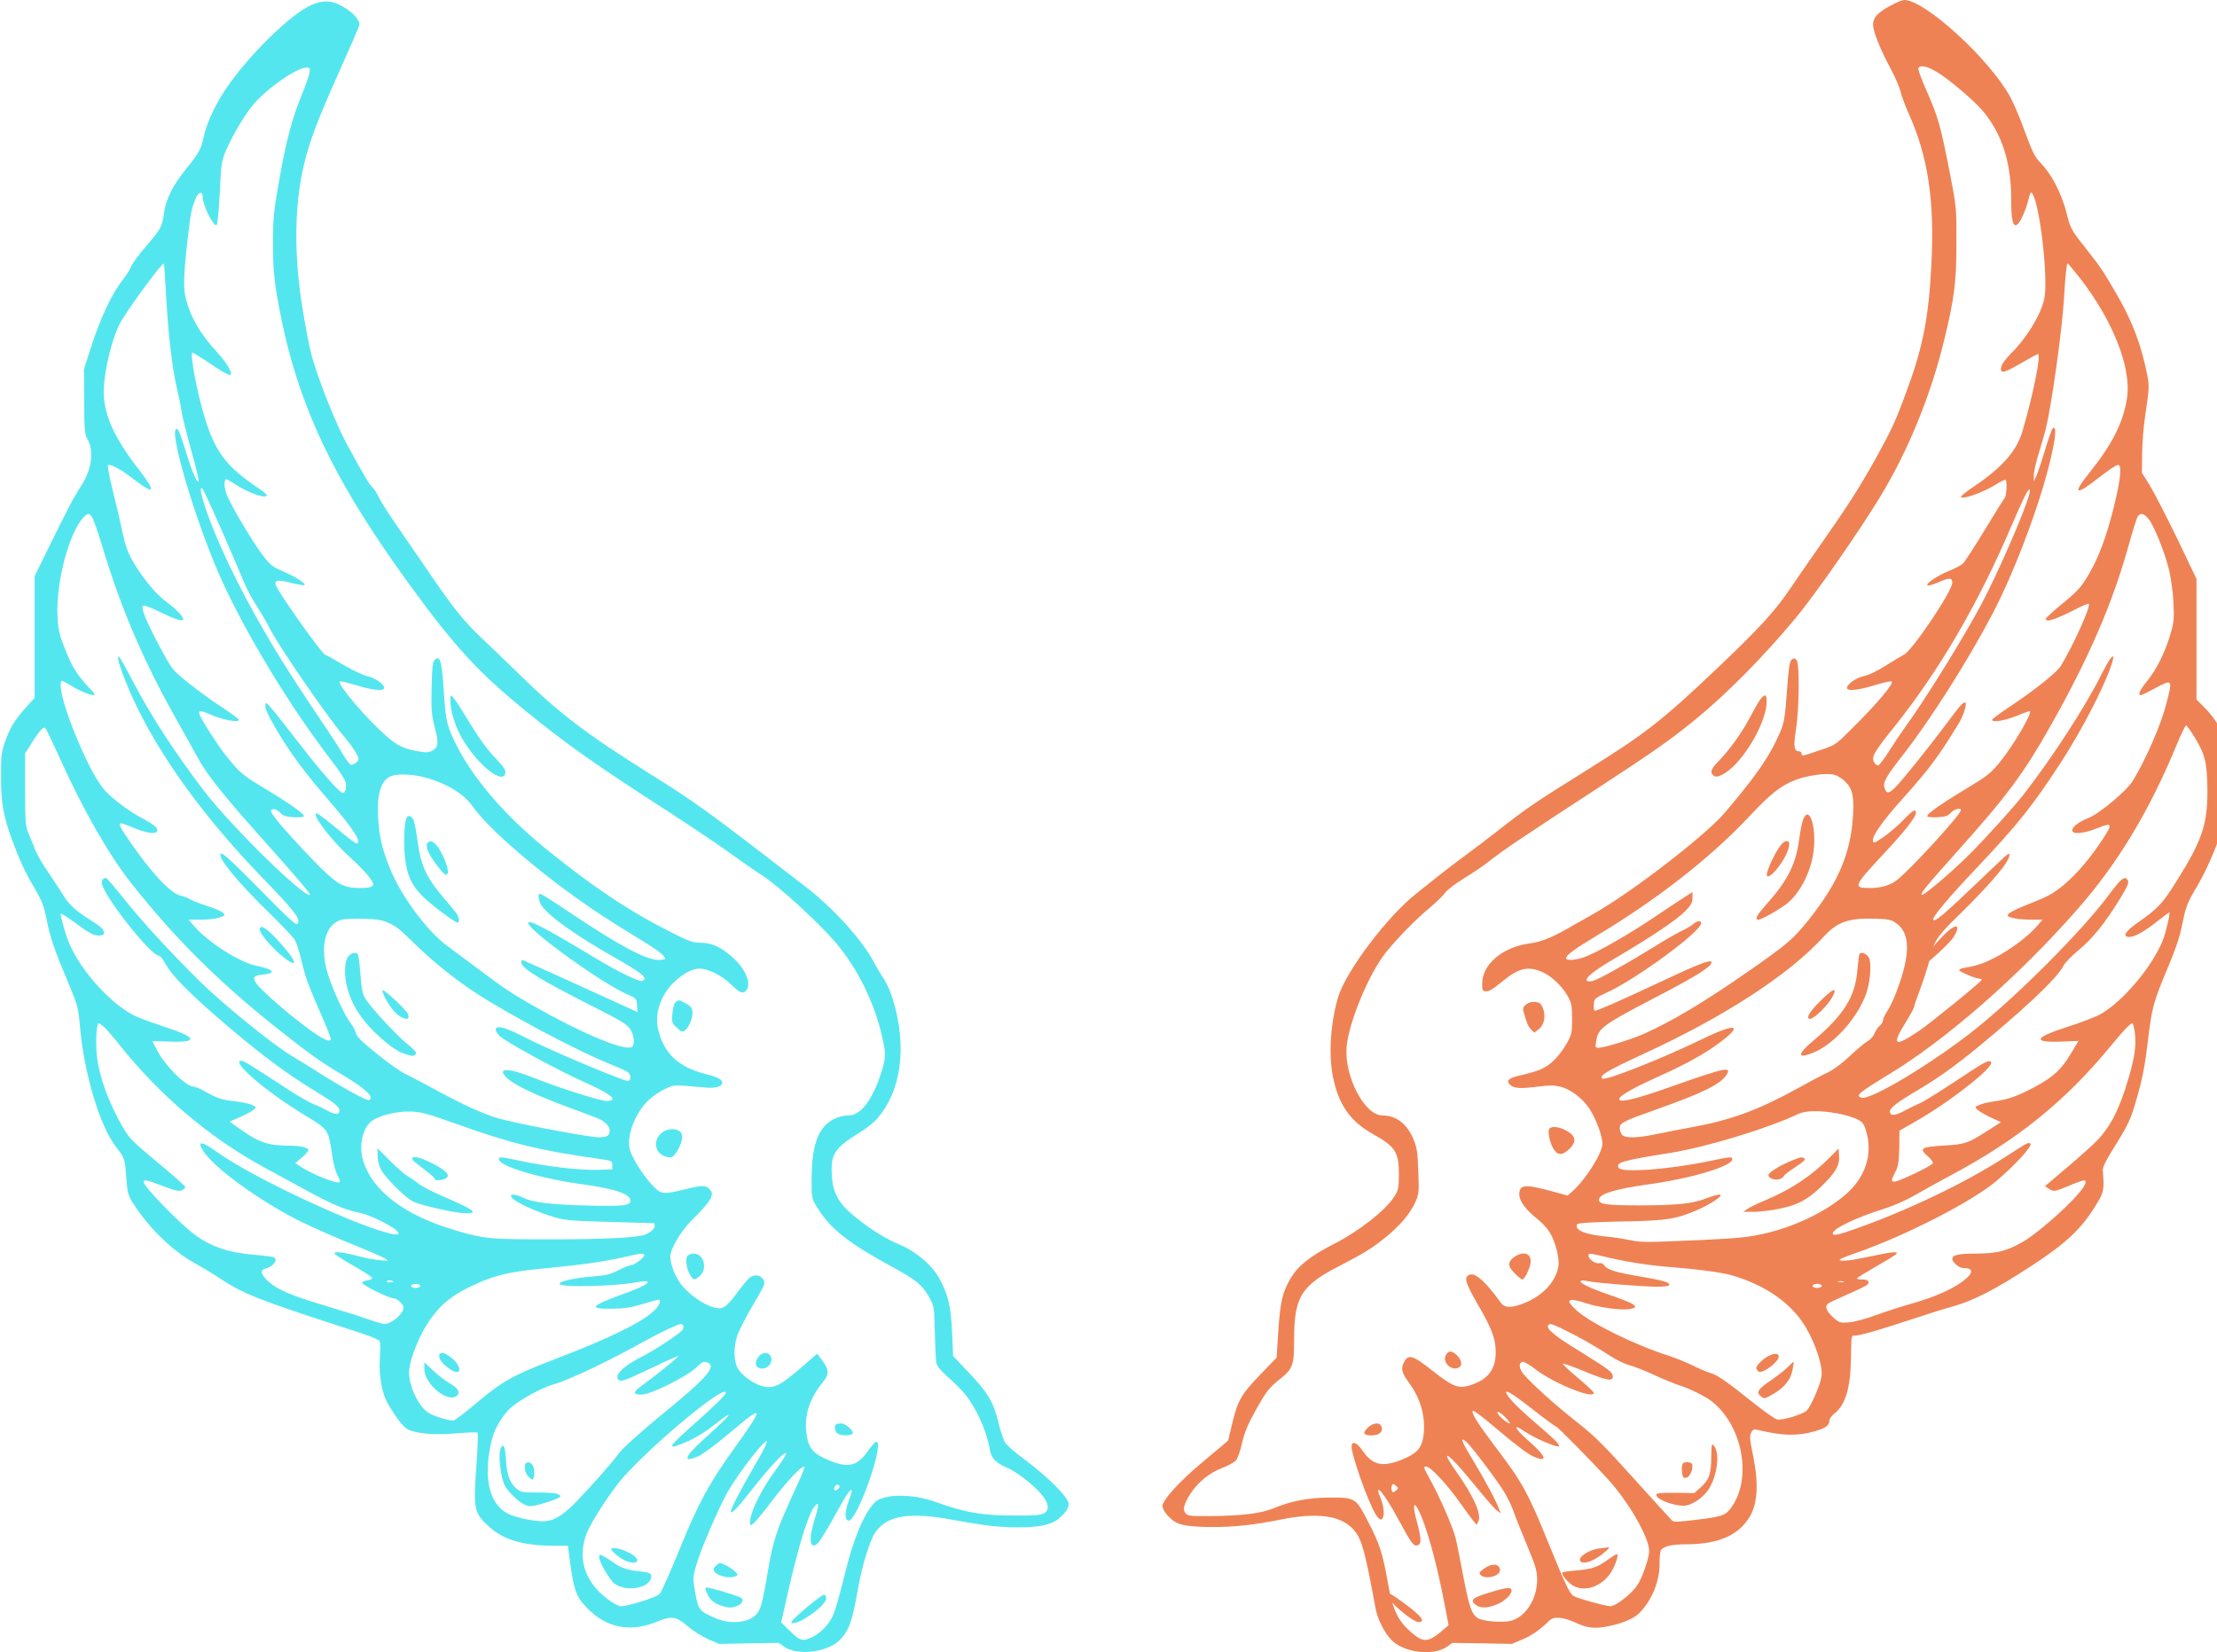<svg width="267" height="199" viewBox="0 0 267 199" fill="none" xmlns="http://www.w3.org/2000/svg">
<g clip-path="url(#clip0_1_53)">
<path d="M227.651 0.693C226.003 1.577 225.461 2.253 225.607 3.259C225.753 4.23 226.608 6.258 227.755 8.39C228.256 9.326 228.778 10.522 228.882 11.025C229.007 11.545 229.466 12.775 229.904 13.764C232.198 18.86 233.012 24.216 232.595 31.93C232.282 38.24 231.573 41.811 229.674 46.959C228.298 50.721 227.839 51.709 226.003 55.037C224.001 58.625 222.624 60.792 219.433 65.351C217.993 67.397 216.241 69.945 215.511 71.019C213.78 73.585 211.798 75.752 206.959 80.345C200.117 86.846 198.198 88.337 190.959 92.844C184.91 96.623 183.909 97.299 180.676 99.829C179.236 100.956 177.317 102.412 176.4 103.088C175.482 103.747 174.063 104.839 173.229 105.498C172.415 106.156 171.226 107.093 170.601 107.595C167.138 110.299 162.132 116.921 161.172 120.041C160.254 123.092 159.983 126.941 160.526 129.662C161.193 133.025 162.591 135.053 165.365 136.596C168.035 138.087 168.473 138.78 168.473 141.363C168.452 143.148 168.431 143.339 167.847 144.223C166.804 145.818 163.655 148.279 160.755 149.77C157.772 151.295 156.375 152.405 155.457 153.93C154.435 155.664 154.205 156.687 153.955 160.24L153.746 163.516L151.89 165.44C149.533 167.885 149.095 168.613 148.448 171.247C148.156 172.426 147.927 173.432 147.927 173.466C147.927 173.501 146.633 174.593 145.048 175.91C142.149 178.32 140 180.643 140 181.388C140 181.874 140.751 182.81 141.481 183.278C142.232 183.728 143.442 183.902 145.945 183.919C148.657 183.919 150.93 183.676 154.059 183.052C158.732 182.099 161.61 182.515 163.133 184.37C164.009 185.427 164.426 186.953 165.657 193.678C165.886 195.013 166.763 196.729 167.639 197.579C169.161 199.069 172.624 199.468 174.251 198.341L174.919 197.873L178.486 197.925L182.073 197.995L183.346 197.457C184.472 196.989 185.453 196.296 186.579 195.204C187.121 194.649 188.227 194.736 189.77 195.446C191.231 196.122 192.169 196.209 193.963 195.81C195.653 195.429 196.884 194.874 197.53 194.181C198.949 192.673 199.866 190.437 199.866 188.426C199.866 187.681 199.929 186.935 199.992 186.779C200.242 186.259 201.243 185.999 202.974 185.999C206.875 185.999 209.337 184.959 210.692 182.723C211.694 181.111 211.819 178.649 211.11 175.217C210.734 173.414 210.692 172.929 210.901 172.548C211.089 172.184 211.235 172.114 211.61 172.201C214.697 172.946 216.408 172.981 218.536 172.392C219.829 172.028 220.309 171.681 220.309 171.143C220.309 170.901 220.58 170.519 220.914 170.259C222.249 169.219 222.853 167.209 222.916 163.638C222.979 160.621 222.937 160.864 223.438 160.864C223.98 160.864 226.504 160.136 230.425 158.836C232.157 158.264 234.222 157.605 235.014 157.397C237.58 156.704 240.167 155.386 244.505 152.561C248.886 149.701 250.638 148.054 252.453 145.09C253.392 143.564 253.433 143.304 253.246 141.016C253.204 140.669 253.538 139.924 254.205 138.849C256.458 135.226 256.583 134.932 257.417 132.002C258.043 129.818 258.356 128.119 258.669 125.415C259.149 121.393 259.316 120.717 261.172 116.314C262.069 114.182 262.57 112.64 262.862 111.114C263.258 109.173 263.425 108.739 264.551 106.832C265.97 104.44 267.409 100.939 268.097 98.269C268.723 95.842 268.786 91.318 268.202 89.619C267.659 88.007 266.804 86.569 265.594 85.32L264.53 84.246V76.983V69.719L262.173 64.796C260.859 62.092 259.378 59.232 258.878 58.417L257.96 56.944L257.981 54.69C258.001 53.442 258.148 51.414 258.335 50.183C258.857 46.734 258.857 46.474 258.565 44.983C257.897 41.672 256.854 38.864 255.227 35.986C253.412 32.814 253.016 32.208 251.389 30.162C249.47 27.735 249.345 27.544 248.928 25.828C248.344 23.419 247.113 21.027 245.82 19.692C245.048 18.912 244.798 18.409 243.775 15.618C243.254 14.162 242.482 12.377 242.086 11.649C239.583 7.09 231.823 1.52588e-05 229.341 1.52588e-05C229.111 1.52588e-05 228.339 0.312 227.651 0.693ZM233.367 8.737C234.806 9.621 237.622 12.013 238.707 13.261C241.064 16 242.211 19.501 242.211 23.956C242.211 26.522 242.42 27.406 242.941 27.042C243.316 26.782 243.963 25.343 244.297 24.026C244.505 23.176 244.589 23.055 244.756 23.315C245.694 24.684 246.696 33.681 246.195 36.021C245.757 37.963 244.067 40.719 242.19 42.574C241.648 43.128 241.126 43.787 241.043 44.082C240.793 45.052 241.251 45 243.316 43.787C244.401 43.163 245.361 42.643 245.444 42.643C245.84 42.643 244.86 47.548 243.588 51.882C242.878 54.309 241.21 56.233 237.684 58.625C236.85 59.18 236.162 59.735 236.162 59.821C236.162 60.255 238.748 59.353 240.292 58.4C240.897 58.001 241.481 57.741 241.543 57.81C241.752 57.984 241.648 59.804 241.397 60.029C241.293 60.151 240.208 61.867 238.999 63.878C237.789 65.871 236.621 67.674 236.412 67.865C236.224 68.055 235.453 68.471 234.702 68.766C233.221 69.373 231.76 70.395 232.178 70.517C232.324 70.551 232.887 70.378 233.45 70.135C234.764 69.546 235.119 69.546 235.119 70.187C235.119 71.193 230.363 78.265 229.32 78.837C229.007 78.993 228.006 79.6 227.067 80.189C226.024 80.848 225.044 81.316 224.439 81.438C223.458 81.645 222.29 82.529 222.457 82.928C222.603 83.258 223.896 83.102 225.774 82.529C226.796 82.218 227.693 82.01 227.818 82.079C228.173 82.252 225.961 84.87 222.895 87.886C221.018 89.758 221.039 89.741 218.994 90.417C217.034 91.093 216.971 91.093 216.971 90.746C216.971 90.607 216.825 90.486 216.658 90.486C216.074 90.486 215.97 89.914 216.283 87.973C216.7 85.251 216.742 79.895 216.366 79.496C216.095 79.236 216.032 79.236 215.761 79.461C215.532 79.652 215.386 80.588 215.198 83.327C214.969 86.482 214.864 87.088 214.364 88.233C213.133 91.075 211.61 93.294 207.751 97.853C205.415 100.609 196.466 107.509 191.836 110.109C190.813 110.698 189.291 111.547 188.498 111.998C186.767 112.969 185.515 113.454 184.222 113.628C181.01 114.044 178.548 116.106 178.506 118.395C178.486 119.244 178.527 119.348 178.944 119.4C179.278 119.435 179.8 119.14 180.822 118.291C182.866 116.609 183.909 116.332 185.599 117.008C186.767 117.476 188.081 118.707 188.769 119.92C189.27 120.787 189.332 121.116 189.332 122.728C189.332 124.462 189.291 124.618 188.581 125.848C188.143 126.611 187.434 127.478 186.871 127.963C185.911 128.743 185.348 128.986 182.929 129.558C181.614 129.87 181.322 130.199 181.927 130.702C182.407 131.101 183.095 131.135 185.369 130.858C186.6 130.702 187.142 130.702 187.893 130.875C189.145 131.17 190.667 132.332 191.46 133.597C192.253 134.828 192.983 136.839 192.983 137.757C192.983 138.867 190.98 142.056 189.395 143.46L188.79 143.998L186.975 143.495C183.659 142.594 182.97 142.646 182.97 143.859C182.97 144.639 183.784 145.748 185.14 146.806C185.682 147.222 186.35 147.95 186.642 148.435C187.33 149.545 187.831 151.555 187.685 152.509C187.393 154.312 185.87 155.993 183.742 156.877C182.115 157.553 181.218 157.571 180.759 156.912C178.924 154.381 177.735 153.306 177.046 153.514C176.254 153.757 176.42 154.398 177.922 157.016C179.716 160.101 180.133 161.228 180.133 162.944C180.113 164.972 179.174 166.168 177.046 166.845C175.649 167.295 174.96 167.018 172.52 165.094C170.142 163.204 169.599 163.048 169.078 164.088C168.682 164.868 168.807 165.354 169.745 166.619C171.143 168.543 171.748 170.814 171.414 173.05C171.206 174.402 170.622 175.061 168.974 175.737C166.533 176.76 165.302 176.5 164.093 174.714C163.446 173.778 162.904 173.518 162.778 174.09C162.612 174.818 164.698 180.799 165.678 182.394C165.907 182.775 166.199 183.052 166.345 183C166.763 182.896 166.742 181.596 166.304 180.521C165.323 178.199 166.721 179.845 168.41 183C169.975 185.895 170.267 186.276 170.726 186.12C171.206 185.964 171.185 185.323 170.663 183.364C170.142 181.44 170.184 180.695 170.768 181.752C171.727 183.52 173.02 188.166 174.001 193.349L174.46 195.741L173.417 196.625C172.103 197.717 171.414 197.787 170.33 196.903C168.39 195.36 167.743 194.06 167.117 190.489C166.554 187.195 166.116 185.826 164.739 183.226C163.279 180.4 163.216 180.365 160.171 180.365C157.543 180.383 155.478 180.781 153.371 181.666C151.89 182.272 149.533 182.567 145.778 182.602C143.338 182.619 143.066 182.584 142.795 182.272C142.399 181.839 142.566 181.18 143.358 179.915C144.255 178.528 145.674 177.367 147.217 176.795C147.947 176.517 148.677 176.101 148.865 175.876C149.032 175.65 149.324 174.888 149.491 174.177C149.887 172.409 150.284 171.508 151.598 169.202C152.536 167.555 152.933 167.07 154.059 166.168C155.707 164.868 155.853 164.47 155.853 161.401C155.853 156.166 156.688 154.832 161.443 152.405C164.322 150.914 165.323 150.29 166.95 148.955C168.64 147.586 169.829 146.164 170.455 144.778C170.872 143.876 170.914 143.547 170.809 141.103C170.747 138.901 170.642 138.208 170.246 137.255C169.474 135.365 168.16 134.342 166.471 134.342C164.343 134.342 161.881 129.627 162.174 126.108C162.424 123.127 164.885 117.216 166.929 114.685C168.348 112.934 170.517 110.715 172.228 109.294C173.041 108.618 173.834 107.821 174.042 107.526C174.23 107.231 175.252 106.434 176.337 105.775C177.401 105.134 178.84 104.146 179.529 103.591C181.01 102.412 183.408 100.8 191.836 95.305C199.22 90.486 201.055 89.203 204.205 86.638C207.918 83.604 212.382 79.097 216.241 74.452C218.598 71.644 224.084 63.739 226.504 59.717C229.883 54.136 232.574 47.479 234.18 40.823C235.369 35.865 235.619 33.993 235.619 29.295C235.64 25.187 235.619 24.927 234.848 20.975C233.721 15.133 233.408 14.058 231.948 10.765C231.385 9.482 230.968 8.338 231.03 8.217C231.239 7.766 232.157 7.974 233.367 8.737ZM250.492 33.49C254.455 38.587 256.708 44.29 256.166 47.913C255.728 50.825 254.414 53.46 251.723 56.822C249.47 59.631 249.887 59.804 253.016 57.343C253.976 56.597 254.893 55.99 255.06 55.99C255.561 55.99 255.415 57.637 254.622 60.879C253.704 64.64 252.703 67.275 251.452 69.355C250.617 70.742 250.179 71.228 248.427 72.666C247.301 73.585 246.383 74.417 246.383 74.521C246.383 74.989 247.426 74.66 249.804 73.464C250.701 72.996 251.493 72.666 251.556 72.718C251.848 72.961 249.699 77.728 248.198 80.189C247.697 81.004 245.11 83.067 241.94 85.182C240.834 85.927 239.916 86.603 239.916 86.69C239.916 87.037 241.377 86.811 242.816 86.239C243.65 85.91 244.38 85.632 244.422 85.632C244.923 85.632 242.524 89.741 240.772 91.89C239.729 93.138 239.291 93.485 236.975 94.889C233.7 96.848 231.948 98.096 232.115 98.321C232.198 98.425 232.741 98.46 233.408 98.425C234.347 98.356 234.618 98.252 234.952 97.888C235.327 97.454 236.162 97.229 236.162 97.558C236.162 98.096 230.071 104.752 228.402 106.035C227.651 106.624 226.504 106.954 225.252 106.954C223.104 106.954 223.187 106.78 226.879 102.811C229.362 100.159 230.738 98.408 230.738 97.905C230.738 97.368 230.384 97.558 229.257 98.737C228.652 99.361 227.589 100.28 226.9 100.765C225.732 101.563 225.628 101.615 225.565 101.268C225.461 100.679 226.692 98.945 229.049 96.293C232.365 92.601 233.429 91.18 235.974 87.002C236.412 86.274 236.892 84.8 236.725 84.662C236.495 84.454 236.162 84.818 234.41 87.175C232.261 90.053 229.278 93.762 228.298 94.785C227.484 95.617 227.192 95.634 226.963 94.906C226.733 94.248 227.109 93.572 229.049 91.093C232.428 86.794 237.038 79.531 239.979 73.897C242.878 68.35 246.133 59.492 247.217 54.136C247.614 52.246 247.614 51.258 247.217 51.587C247.113 51.674 246.696 52.836 246.299 54.17C245.903 55.505 245.423 56.909 245.256 57.291L244.944 57.984V57.256C244.923 56.857 245.215 55.609 245.569 54.482C245.903 53.356 246.299 52.038 246.404 51.57C247.134 48.467 248.344 39.713 248.573 35.969C248.719 33.369 248.886 31.722 249.011 31.722C249.053 31.722 249.72 32.52 250.492 33.49ZM244.401 59.492C243.88 61.572 240.521 69.234 238.519 72.978C236.266 77.173 231.573 84.696 229.299 87.782C228.882 88.354 228.089 89.567 227.505 90.469C226.942 91.37 226.337 92.15 226.212 92.185C226.066 92.219 225.836 92.046 225.711 91.821C225.357 91.162 225.649 90.625 228.11 87.574C233.596 80.692 238.248 72.718 242.315 63.184C243.546 60.307 244.213 58.937 244.401 58.937C244.485 58.937 244.485 59.197 244.401 59.492ZM258.773 62.526C259.441 63.375 260.651 66.374 261.214 68.575C261.443 69.529 261.694 71.297 261.756 72.562C261.86 74.625 261.819 74.972 261.318 76.618C260.651 78.803 259.67 80.709 258.502 82.131C257.689 83.136 257.438 83.726 257.814 83.726C257.918 83.726 258.648 83.379 259.441 82.946C261.673 81.749 261.694 81.749 260.88 84.818C260.233 87.349 258.44 91.439 256.875 94.022C256.145 95.236 252.87 97.975 251.535 98.512C250.221 99.032 249.407 99.708 249.595 100.124C249.762 100.505 251.097 100.349 252.557 99.76C254.393 99.015 254.476 99.171 253.246 101.06C251.785 103.296 250.117 105.255 248.594 106.538C247.342 107.578 246.737 107.925 244.818 108.687C242.607 109.554 241.794 109.987 241.794 110.265C241.794 110.525 243.15 110.767 244.547 110.767H245.986L245.298 111.565C244.276 112.761 242.065 114.408 240.313 115.309C238.894 116.037 238.143 116.297 236.537 116.574C236.203 116.626 235.953 116.748 235.953 116.852C235.953 117.025 237.956 117.875 238.415 117.875C238.54 117.875 238.665 117.944 238.665 118.013C238.665 118.204 232.595 123.144 231.155 124.132C228.152 126.178 227.755 125.952 229.487 123.162C230.071 122.226 230.53 121.376 230.53 121.255C230.53 121.116 230.863 120.145 231.281 119.053C231.677 117.979 232.198 116.384 232.407 115.5C232.908 113.35 233.304 112.761 235.786 110.334C238.206 107.994 240.626 105.359 241.439 104.163C242.002 103.366 242.19 102.672 241.794 102.88C241.669 102.95 239.854 104.648 237.747 106.676C234.013 110.247 232.824 111.235 232.824 110.715C232.824 110.317 234.868 107.89 238.081 104.51C242.983 99.327 244.818 97.021 248.114 91.96C250.075 88.943 252.182 85.095 253.454 82.183C254.998 78.681 254.789 77.849 253.162 81.073C251.201 85.026 247.321 91.023 243.775 95.6C242.545 97.195 239.27 100.817 237.121 102.967C235.098 104.995 231.635 107.925 231.448 107.786C231.26 107.613 231.886 106.833 235.807 102.447C241.731 95.842 243.775 93.069 246.988 87.366C251.598 79.201 254.435 72.632 256.395 65.559C256.854 63.895 257.334 62.387 257.459 62.214C257.772 61.711 258.21 61.815 258.773 62.526ZM264.405 88.961C265.594 90.954 265.824 91.925 265.845 95.34C265.845 99.327 265.177 101.285 262.111 106.156C260.421 108.861 259.921 109.398 257.271 111.253C255.895 112.241 255.582 112.848 256.458 112.848C257.105 112.848 258.356 112.137 259.9 110.889C260.588 110.351 261.193 109.901 261.256 109.901C261.402 109.901 260.838 112.362 260.463 113.281C259.128 116.557 255.519 120.787 252.828 122.226C252.244 122.52 250.596 123.162 249.136 123.63C244.944 124.964 244.651 125.588 248.302 125.45L250.325 125.363L249.387 126.923C248.239 128.83 247.259 129.731 245.09 130.893C242.962 132.02 241.877 132.418 240.292 132.626C239.604 132.713 238.748 132.921 238.415 133.06C237.81 133.32 237.81 133.337 238.164 133.666C238.373 133.857 239.082 134.273 239.75 134.585L240.98 135.157L239.353 136.197C237.038 137.688 236.641 137.827 234.201 137.965C231.301 138.139 231.051 138.295 232.219 139.3C232.595 139.629 232.824 139.976 232.762 140.115C232.616 140.427 228.673 142.316 228.173 142.316C227.714 142.316 227.735 142.178 228.256 141.155C228.611 140.479 228.694 139.941 228.736 138.243L228.757 136.18L230.425 135.226C232.741 133.926 235.306 132.158 237.476 130.407C239.353 128.882 240.083 128.033 239.708 127.842C239.395 127.686 238.936 127.946 235.327 130.338C233.471 131.569 231.614 132.713 231.197 132.886C230.759 133.06 229.946 133.476 229.341 133.788C228.214 134.412 227.609 134.429 227.609 133.857C227.609 133.441 228.527 132.73 230.947 131.309C233.888 129.558 236.099 127.929 239.937 124.687C244.985 120.423 247.864 117.615 248.531 116.28C248.698 115.95 249.533 115.084 250.388 114.39C251.994 113.056 253.496 111.201 255.206 108.427C256.333 106.59 256.458 106.26 256.187 105.914C255.853 105.48 255.373 105.896 253.955 107.803C250.888 111.964 243.254 119.643 238.018 123.855C232.991 127.894 225.273 132.557 224.188 132.21C223.417 131.968 223.813 131.638 227.505 129.385C234.389 125.224 243.212 117.493 250.2 109.502C255.081 103.955 258.919 97.576 262.236 89.481C262.716 88.319 263.195 87.366 263.279 87.366C263.362 87.366 263.884 88.094 264.405 88.961ZM222.144 94.057C223.104 94.976 223.291 95.773 223.166 98.2C222.895 102.742 221.414 106.278 217.847 110.75C215.991 113.09 215.281 113.697 210.609 116.956C205.248 120.683 201.431 122.971 197.989 124.514C196.508 125.172 193.212 126.195 192.524 126.195C192.128 126.195 192.107 126.126 192.232 125.38C192.482 123.838 193.025 123.439 199.178 120.232C204.184 117.632 206.103 116.453 206.124 115.916C206.145 115.482 204.685 116.037 199.825 118.325C195.11 120.544 192.19 121.827 192.044 121.723C191.898 121.601 191.898 120.752 192.065 120.405C192.128 120.249 192.733 119.885 193.379 119.608C196.904 118.048 204.873 112.206 204.873 111.183C204.873 110.837 204.372 110.889 203.934 111.287C203.725 111.478 203.079 111.86 202.495 112.137C201.911 112.414 200.409 113.281 199.136 114.078C196.007 116.02 192.42 118.031 191.794 118.152C191.523 118.221 191.231 118.204 191.147 118.152C190.793 117.84 191.898 116.939 194.652 115.326C198.969 112.778 201.89 110.819 202.933 109.762C203.663 109.017 203.83 108.722 203.83 108.15V107.439L202.912 108.029C202.411 108.341 200.826 109.398 199.408 110.351C196.529 112.31 192.607 114.581 191.001 115.205C189.854 115.656 188.602 115.76 188.602 115.396C188.602 115.049 189.708 114.252 192.357 112.657C199.595 108.323 206.062 103.262 210.713 98.287C213.196 95.634 214.489 94.612 216.199 93.953C217.618 93.398 219.85 93.086 220.83 93.294C221.185 93.364 221.769 93.71 222.144 94.057ZM228.173 111.062C230.092 112.224 230.154 114.824 228.402 119.435C228.068 120.336 227.547 121.411 227.276 121.81C227.004 122.208 226.775 122.694 226.775 122.884C226.775 123.075 226.608 123.37 226.379 123.543C226.17 123.716 225.899 124.132 225.753 124.462C225.628 124.791 225.252 125.224 224.919 125.398C224.585 125.588 223.625 126.386 222.791 127.183C221.81 128.102 220.83 128.83 220.1 129.177C219.474 129.471 217.889 130.303 216.554 131.049C211.861 133.649 208.586 134.862 203.934 135.729C202.328 136.024 200.263 136.422 199.366 136.613C197.155 137.081 195.736 137.099 195.361 136.682C195.194 136.509 195.069 136.128 195.069 135.868C195.069 135.244 195.528 135.018 199.449 133.632C204.998 131.673 207.209 130.581 207.918 129.471C208.586 128.397 207.835 128.553 201.118 130.927C197.238 132.297 195.382 132.765 195.048 132.488C194.693 132.193 196.32 131.205 199.387 129.818C202.808 128.293 205.123 127.027 206.875 125.744C210.108 123.387 209.17 123.11 204.956 125.172C200.179 127.495 193.337 130.199 192.983 129.905C192.545 129.541 193.567 128.951 198.177 126.819C207.71 122.416 215.386 117.424 219.516 112.934C221.247 111.045 222.52 110.577 225.669 110.646C227.234 110.681 227.714 110.767 228.173 111.062ZM257.105 124.392C257.292 125.935 257.105 127.253 256.354 129.835C255.269 133.545 254.205 135.66 252.515 137.411C251.973 137.965 250.346 139.421 248.907 140.635L246.279 142.871L246.758 143.183C247.321 143.564 247.447 143.547 249.449 142.698C250.263 142.351 251.014 142.108 251.076 142.178C251.389 142.438 250.93 143.148 249.574 144.57C247.76 146.459 244.902 148.851 243.567 149.597C241.648 150.689 240.48 150.966 238.081 150.983C235.849 150.983 235.119 151.139 235.119 151.625C235.119 152.006 235.932 152.717 236.391 152.717C237.726 152.717 237.726 153.324 236.391 154.312C235.077 155.3 232.949 156.236 230.363 156.964C229.257 157.276 227.317 157.9 226.045 158.351C224.626 158.871 223.333 159.217 222.645 159.269C221.602 159.339 221.518 159.321 220.83 158.715C219.912 157.9 219.704 157.293 220.225 156.964C220.455 156.825 221.518 156.322 222.624 155.837C223.73 155.369 224.752 154.866 224.877 154.728C225.252 154.364 224.981 154.104 224.251 154.104C223.917 154.104 223.646 154.052 223.646 153.965C223.646 153.896 224.731 153.237 226.045 152.474C227.359 151.729 228.444 151.053 228.444 150.966C228.444 150.706 227.755 150.793 225.211 151.33C222.812 151.85 221.56 151.972 221.56 151.712C221.56 151.642 222.436 151.278 223.5 150.914C229.403 148.869 237.518 144.726 240.459 142.212C242.67 140.34 244.818 138 244.526 137.757C244.276 137.549 244.318 137.532 241.439 139.387C236.621 142.49 229.779 145.766 223.417 148.019C221.372 148.747 220.726 148.869 220.726 148.557C220.726 147.985 223.5 146.65 226.984 145.558C228.152 145.176 229.612 144.535 230.53 143.998C231.385 143.495 233.429 142.368 235.077 141.484C242.962 137.272 248.677 132.661 254.101 126.108C255.811 124.011 256.562 123.248 256.812 123.248C256.896 123.248 257.021 123.768 257.105 124.392ZM221.206 134.082C221.998 134.221 223.02 134.516 223.5 134.724C224.251 135.07 224.418 135.261 224.668 135.989C225.669 138.953 224.668 141.97 221.936 144.154C218.744 146.737 213.988 148.626 209.566 149.059C208.544 149.163 205.457 149.337 202.724 149.441C198.239 149.631 197.614 149.631 196.362 149.371C195.59 149.215 194.172 148.99 193.191 148.903C191.105 148.678 189.979 148.279 189.896 147.742C189.833 147.413 189.937 147.361 190.939 147.274C191.544 147.222 193.88 147.135 196.112 147.101C200.722 146.997 201.785 146.823 204.143 145.852C205.957 145.09 207.751 143.894 207.084 143.876C206.854 143.876 206.208 144.067 205.603 144.292C203.934 144.968 202.036 145.159 197.572 145.176C193.463 145.176 192.566 145.055 192.566 144.5C192.566 143.807 194.464 143.218 198.406 142.663C203.642 141.952 208.627 140.461 208.627 139.612C208.627 139.283 208.544 139.3 205.624 139.889C200.805 140.877 195.215 141.276 194.923 140.635C194.631 139.993 195.361 139.785 201.181 138.849C205.478 138.173 213.091 135.85 216.554 134.169C217.43 133.753 219.12 133.718 221.206 134.082ZM193.88 151.503C196.195 152.041 198.886 152.44 201.431 152.63C204.226 152.838 207.397 153.254 208.502 153.584C212.549 154.728 215.761 156.964 217.451 159.824C218.682 161.887 219.558 164.591 219.37 165.77C219.224 166.793 218.139 169.289 217.618 169.861C217.18 170.329 214.656 171.109 214.009 170.953C213.759 170.901 212.528 170.034 211.256 169.029C207.814 166.272 206.813 165.596 205.957 165.354C205.54 165.232 204.581 164.834 203.851 164.452C203.1 164.088 201.785 163.551 200.93 163.274C196.904 161.991 191.606 159.391 189.896 157.848C188.415 156.513 188.769 156.218 191.022 156.964C192.545 157.467 195.173 157.831 196.216 157.675C197.614 157.449 197.03 157.051 193.692 155.906C191.398 155.109 190.188 154.52 190.375 154.277C190.438 154.19 190.793 154.208 191.168 154.294C192.023 154.502 197.864 154.97 199.574 154.97C200.304 154.97 200.93 154.901 200.993 154.814C201.243 154.485 200.43 154.242 197.614 153.757C194.568 153.254 193.546 152.925 193.191 152.388C193.066 152.18 192.837 152.093 192.586 152.145C192.148 152.232 191.314 151.66 191.314 151.243C191.314 150.897 191.314 150.897 193.88 151.503ZM222.04 154.398C221.894 154.433 221.602 154.433 221.414 154.398C221.206 154.346 221.331 154.312 221.664 154.312C222.019 154.312 222.165 154.346 222.04 154.398ZM219.37 154.797C219.537 155.022 218.953 155.213 218.515 155.074C218.097 154.936 218.327 154.624 218.848 154.624C219.057 154.624 219.307 154.71 219.37 154.797ZM188.477 160.205C190.167 161.02 192.086 162.112 193.984 163.343C194.693 163.811 195.715 164.296 196.258 164.435C196.8 164.574 198.135 165.094 199.241 165.614C200.325 166.116 201.66 166.654 202.182 166.827C203.371 167.174 205.415 168.197 206.145 168.769C209.962 171.785 211.068 178.303 208.377 181.735C207.73 182.55 207.313 182.671 204.247 183.052C202.244 183.295 201.577 183.33 201.41 183.174C201.285 183.052 199.199 180.781 196.8 178.112C193.066 173.969 192.044 172.946 189.896 171.265C187.351 169.271 184.389 166.602 183.45 165.458C182.908 164.799 182.887 164.106 183.388 164.019C183.554 164.002 184.201 164.366 184.806 164.834C186.975 166.55 191.94 168.578 191.94 167.763C191.94 167.642 191.085 166.827 190.021 165.943C188.957 165.059 188.164 164.296 188.227 164.244C188.289 164.192 189.52 164.626 190.939 165.215C193.546 166.29 194.234 166.411 194.234 165.77C194.214 165.284 193.88 165.024 190.897 163.152C187.956 161.332 187.559 161.055 186.746 160.309C186.287 159.859 186.287 159.477 186.788 159.477C186.913 159.477 187.685 159.807 188.477 160.205ZM184.535 169.705C185.995 170.849 187.267 171.785 187.351 171.785C187.539 171.785 191.293 175.581 193.609 178.112C196.153 180.903 198.615 185.184 198.615 186.814C198.615 187.629 197.801 190.003 197.196 190.905C196.529 191.945 194.589 193.453 193.942 193.453C193.337 193.453 189.896 192.482 189.478 192.205C189.02 191.876 188.519 190.835 186.621 186.172C184.034 179.793 183.346 178.545 180.238 174.454C178.006 171.473 177.338 170.467 177.338 169.982C177.338 169.722 178.214 170.363 180.53 172.322C182.532 174.021 184.055 175.165 184.681 175.425C186.516 176.222 186.245 175.408 183.992 173.449C182.365 172.01 182.115 171.369 183.596 172.392C184.097 172.738 185.14 173.293 185.932 173.622C188.477 174.697 188.415 174.385 185.515 171.889C183.2 169.913 181.948 168.699 181.531 168.006C180.989 167.139 181.969 167.694 184.535 169.705ZM181.281 170.693C181.635 171.039 181.865 171.369 181.823 171.421C181.698 171.525 180.697 170.762 180.446 170.346C180.092 169.809 180.613 170.017 181.281 170.693ZM176.671 173.726C177.276 174.281 180.384 178.407 181.197 179.759C181.573 180.383 182.073 181.423 182.303 182.099C182.532 182.758 183.262 184.595 183.93 186.172C184.973 188.686 185.119 189.189 185.119 190.333C185.098 192.604 183.742 194.718 181.99 195.204C181.051 195.464 178.715 195.29 178.048 194.926C177.255 194.493 176.942 193.609 176.191 189.639C175.795 187.594 175.398 185.566 175.273 185.132C174.919 183.832 173.396 180.313 172.415 178.545C171.393 176.656 171.373 176.639 171.79 176.639C172.269 176.639 174.251 178.753 175.732 180.851C176.483 181.926 177.276 182.983 177.463 183.208L177.839 183.642L178.027 183.26C178.486 182.428 177.463 180.157 175.252 177.055C174.668 176.24 174.23 175.477 174.272 175.373C174.376 175.113 175.753 176.587 177.985 179.325C178.986 180.573 180.029 181.752 180.279 181.926L180.738 182.272L180.571 181.839C180.217 180.833 178.903 178.372 177.443 175.945C175.92 173.432 175.753 172.929 176.671 173.726ZM168.118 179.533C167.785 179.793 167.743 179.793 167.618 179.533C167.555 179.377 167.555 179.1 167.618 178.944C167.743 178.684 167.785 178.684 168.118 178.944C168.431 179.221 168.431 179.256 168.118 179.533Z" fill="#EF8254"/>
<path d="M211.973 84.28C211.744 84.592 211.264 85.442 210.888 86.153C209.783 88.25 208.385 90.226 206.821 91.838C206.028 92.653 205.924 93.104 206.383 93.416C206.612 93.589 206.821 93.572 207.28 93.364C209.574 92.376 212.766 87.21 212.766 84.471C212.766 83.587 212.536 83.535 211.973 84.28Z" fill="#EF8254"/>
<path d="M183.771 120.995C183.458 121.255 183.375 121.48 183.479 121.827C183.855 123.179 184.021 123.595 184.376 123.976L184.772 124.375L185.315 123.959C185.982 123.439 186.191 122.364 185.815 121.428C185.586 120.839 185.44 120.735 184.877 120.683C184.418 120.648 184.084 120.735 183.771 120.995Z" fill="#EF8254"/>
<path d="M186.566 135.989C186.379 136.371 186.65 137.619 187.067 138.329C187.568 139.161 188.131 139.196 188.965 138.416C189.945 137.48 189.799 136.769 188.485 136.093C187.672 135.66 186.733 135.625 186.566 135.989Z" fill="#EF8254"/>
<path d="M182.457 151.33C181.769 151.781 181.602 152.249 181.915 152.752C182.186 153.202 183.145 154.104 183.354 154.104C183.583 154.104 184.188 152.925 184.313 152.197C184.543 151.036 183.583 150.602 182.457 151.33Z" fill="#EF8254"/>
<path d="M174.134 163.204C173.633 164.106 174.906 165.25 175.761 164.661C176.157 164.383 175.991 163.707 175.386 163.152C174.802 162.65 174.426 162.667 174.134 163.204Z" fill="#EF8254"/>
<path d="M164.706 171.976C164.059 172.6 164.205 172.877 165.185 172.877C166.02 172.877 166.5 172.53 166.416 171.976C166.312 171.265 165.415 171.265 164.706 171.976Z" fill="#EF8254"/>
<path d="M167.084 192.118C167.084 192.777 170.087 195.36 170.838 195.36C171.714 195.36 171.235 194.701 169.378 193.297C167.48 191.893 167.084 191.685 167.084 192.118Z" fill="#EF8254"/>
<path d="M234.355 112.362C233.834 112.865 232.937 113.853 232.353 114.546C231.372 115.76 231.122 116.314 231.518 116.314C231.852 116.314 234.856 113.576 235.273 112.865C236.17 111.409 235.669 111.131 234.355 112.362Z" fill="#EF8254"/>
<path d="M217.167 98.668C217.042 98.98 216.833 99.968 216.708 100.887C216.333 103.955 215.373 105.914 212.953 108.67C211.535 110.265 211.264 110.767 211.785 110.767C212.119 110.767 214.247 109.571 215.144 108.878C216.687 107.699 218.022 105.186 218.377 102.794C218.836 99.847 217.939 96.831 217.167 98.668Z" fill="#EF8254"/>
<path d="M214.789 101.459C214.121 101.892 212.494 105.238 212.828 105.515C213.099 105.723 213.955 104.874 214.726 103.626C215.707 102.048 215.728 100.852 214.789 101.459Z" fill="#EF8254"/>
<path d="M223.946 114.893C223.884 114.98 223.779 115.829 223.696 116.765C223.446 120.024 222.09 122.226 218.377 125.346C216.395 127.01 216.416 127.582 218.419 126.767C220.776 125.779 223.383 122.971 224.593 120.093C225.24 118.568 225.469 115.968 225.031 115.274C224.739 114.824 224.155 114.616 223.946 114.893Z" fill="#EF8254"/>
<path d="M219.315 120.475C218.064 121.706 217.563 122.451 217.834 122.676C218.231 123.006 220.275 121.029 220.838 119.764C221.235 118.88 220.63 119.175 219.315 120.475Z" fill="#EF8254"/>
<path d="M220.379 139.387C218.21 141.588 215.707 143.252 212.661 144.535C211.744 144.916 210.763 145.384 210.471 145.593L209.95 145.939L211.18 145.957C211.848 145.957 213.225 145.801 214.226 145.593C216.479 145.159 217.772 144.466 219.482 142.767C221.089 141.19 221.568 140.323 221.485 139.213L221.422 138.329L220.379 139.387Z" fill="#EF8254"/>
<path d="M215.79 139.785C214.393 140.34 212.974 141.224 212.974 141.536C212.974 141.952 213.871 142.212 214.414 141.987C214.643 141.866 214.852 141.71 214.852 141.623C214.852 141.536 215.477 141.051 216.228 140.566C217.209 139.907 217.522 139.629 217.313 139.525C216.938 139.317 216.979 139.317 215.79 139.785Z" fill="#EF8254"/>
<path d="M213.037 163.291C212.348 163.638 211.514 164.435 211.514 164.765C211.514 164.886 211.639 165.077 211.785 165.181C212.265 165.51 214.226 164.036 214.226 163.36C214.226 162.996 213.663 162.962 213.037 163.291Z" fill="#EF8254"/>
<path d="M215.394 164.574C215.102 164.903 214.142 165.649 213.287 166.238C211.66 167.347 211.452 167.711 212.119 168.214C212.474 168.491 212.557 168.474 213.517 167.919C214.893 167.139 215.644 166.186 215.874 165.025C215.978 164.504 216.041 164.054 215.999 164.019C215.978 164.002 215.707 164.244 215.394 164.574Z" fill="#EF8254"/>
<path d="M206.091 175.425C206.091 177.505 205.84 178.233 204.839 179.117L204.046 179.828L201.856 179.794C200.542 179.776 199.603 179.828 199.52 179.932C199.165 180.418 201.189 181.319 202.753 181.354C203.629 181.371 205.089 180.435 205.736 179.43C206.842 177.765 207.175 174.957 206.383 174.09C206.153 173.813 206.112 174.004 206.091 175.425Z" fill="#EF8254"/>
<path d="M202.691 176.24C202.461 176.431 202.524 177.817 202.774 177.956C203.275 178.216 203.9 177.315 203.817 176.413C203.796 176.119 202.983 175.98 202.691 176.24Z" fill="#EF8254"/>
<path d="M192.574 186.502C191.197 186.693 189.862 187.663 190.384 188.097C190.759 188.409 191.906 188.01 192.908 187.23C193.742 186.571 193.95 186.329 193.638 186.363C193.533 186.381 193.074 186.45 192.574 186.502Z" fill="#EF8254"/>
<path d="M193.784 187.75C192.407 188.755 191.781 188.981 189.945 189.137C189.049 189.206 188.256 189.327 188.193 189.379C187.922 189.588 188.944 190.766 189.633 191.078C191.051 191.702 192.824 191.061 193.909 189.536C194.43 188.807 194.91 187.507 194.785 187.195C194.743 187.126 194.305 187.369 193.784 187.75Z" fill="#EF8254"/>
<path d="M178.723 188.929C178.139 189.362 178.097 189.466 178.327 189.709C178.89 190.264 180.642 189.848 180.642 189.137C180.642 188.322 179.683 188.218 178.723 188.929Z" fill="#EF8254"/>
<path d="M180.016 191.616C177.346 192.396 176.971 192.656 177.701 193.262C178.243 193.713 179.015 193.713 180.121 193.297C181.581 192.76 182.624 191.373 181.685 191.252C181.518 191.234 180.767 191.39 180.016 191.616Z" fill="#EF8254"/>
<path d="M37.568 0.572C35.023 1.647 29.787 6.795 27.055 10.921C25.866 12.724 24.864 14.943 24.552 16.399C24.239 17.924 23.967 18.427 22.528 20.195C20.755 22.379 19.962 23.974 19.712 25.915C19.524 27.285 19.295 27.683 17.564 29.694C16.75 30.613 15.978 31.67 15.832 32.034C15.707 32.381 15.269 33.074 14.894 33.56C13.475 35.328 12.078 38.309 10.889 42.036L10.117 44.463L10.138 48.363C10.138 51.536 10.221 52.368 10.471 52.784C11.348 54.188 11.076 56.493 9.825 58.435C8.865 59.925 8.093 61.382 5.82 66.027L4.172 69.39V76.723V84.055L3.129 85.199C1.794 86.673 1.168 87.695 0.584 89.394C0.167 90.573 0.104 91.128 0.125 93.606C0.125 96.744 0.417 98.304 1.46 101.182C2.378 103.66 3.045 105.099 4.193 107.041C5.069 108.514 5.298 109.121 5.653 110.924C6.07 113.038 6.571 114.46 8.448 118.915C9.324 121.012 9.449 121.48 9.616 123.508C10.096 129.159 11.994 135.591 13.955 138.104C15.019 139.491 15.04 139.543 15.207 141.831C15.332 143.651 15.415 143.946 16.041 144.934C17.856 147.829 20.838 150.724 23.446 152.128C24.259 152.578 25.532 153.341 26.283 153.844C29.349 155.872 30.934 156.496 42.282 160.171C44.681 160.934 45.682 161.35 45.745 161.575C45.807 161.748 45.807 162.684 45.745 163.672C45.62 165.683 45.995 167.833 46.704 169.046C47.726 170.797 48.581 171.889 49.145 172.166C50.229 172.686 52.399 172.86 55.006 172.634C56.3 172.513 57.426 172.478 57.509 172.548C57.593 172.6 57.53 174.194 57.405 176.084C56.988 181.891 57.05 182.22 58.969 183.936C60.701 185.479 63.058 186.155 66.583 186.173H68.398L68.523 187.178C69.065 191.425 69.316 192.205 70.63 193.592C72.924 196.019 75.782 196.643 78.911 195.395C80.913 194.58 81.372 194.632 82.791 195.845C83.438 196.4 84.543 197.093 85.273 197.423L86.587 197.995L90.196 197.925L93.784 197.873L94.451 198.341C96.016 199.434 99.603 199.017 101.085 197.579C102.253 196.417 102.649 195.291 103.358 191.2C103.838 188.513 104.777 185.445 105.444 184.526C106.863 182.498 109.533 182.082 114.768 183.052C118.669 183.763 120.15 183.936 122.549 183.954C125.156 183.971 126.679 183.642 127.576 182.844C128.369 182.151 128.702 181.648 128.702 181.146C128.702 180.366 126.262 177.921 123.341 175.737C122.34 174.992 121.36 174.16 121.13 173.865C120.901 173.57 120.505 172.444 120.254 171.369C119.67 168.89 118.919 167.642 116.583 165.215L114.789 163.326L114.664 160.5C114.539 157.311 114.142 155.716 113.016 153.792C112.14 152.284 110.284 150.724 108.427 149.944C106.675 149.215 104.818 148.054 102.983 146.563C101.043 145.003 100.313 143.72 100.188 141.658C100 139.075 100.5 138.26 103.4 136.492C104.234 135.972 105.215 135.227 105.569 134.811C108.552 131.465 109.282 126.091 107.53 120.371C107.259 119.452 106.758 118.343 106.445 117.892C106.132 117.459 105.59 116.54 105.236 115.864C103.796 113.16 100.354 109.363 96.954 106.746C85.023 97.541 83.876 96.709 78.202 93.156C70.609 88.406 67.272 85.858 62.453 81.126C60.93 79.652 59.032 77.815 58.218 77.052C55.945 74.92 54.672 73.342 51.982 69.407C50.626 67.414 48.727 64.658 47.768 63.271C46.808 61.884 45.849 60.376 45.62 59.891C45.411 59.423 45.056 58.868 44.848 58.677C44.472 58.331 44.097 57.741 41.761 53.477C40.425 51.016 38.131 45.226 37.443 42.47C37.255 41.759 36.817 39.453 36.462 37.356C35.377 30.803 35.44 24.736 36.608 19.831C37.317 16.901 38.235 14.474 40.864 8.598C42.115 5.825 43.179 3.346 43.262 3.103C43.429 2.496 42.511 1.456 41.176 0.728C39.967 0.052 38.882 0 37.568 0.572ZM37.255 8.841C37.192 9.222 36.754 10.418 36.316 11.493C35.169 14.318 34.522 16.693 33.646 21.582C32.958 25.465 32.874 26.262 32.874 29.295C32.874 31.844 32.979 33.369 33.333 35.449C35.419 47.861 39.675 57.152 49.291 70.378C54.777 77.901 57.53 80.9 63.225 85.563C68.294 89.689 71.506 91.96 80.83 97.975C83.584 99.76 86.775 101.91 87.922 102.759C89.07 103.591 90.863 104.839 91.885 105.498C93.826 106.763 98.477 111.01 100.584 113.454C103.275 116.609 105.319 120.735 106.258 124.965C106.696 126.837 106.675 127.426 106.195 128.986C105.152 132.349 103.692 134.342 102.232 134.342C101.356 134.342 100.354 134.707 99.666 135.279C98.352 136.388 97.747 138.468 97.747 141.97C97.726 144.31 97.747 144.31 98.456 145.489C99.958 147.95 102.211 149.736 107.217 152.457C110.346 154.156 111.034 154.711 111.869 156.184C112.495 157.293 112.515 157.363 112.578 160.431C112.62 162.147 112.703 163.811 112.766 164.14C112.849 164.539 113.287 165.077 114.184 165.874C114.893 166.498 115.79 167.399 116.166 167.85C117.584 169.566 118.836 172.374 119.211 174.593C119.378 175.616 119.921 176.188 121.256 176.76C121.86 177.003 123.008 177.765 123.821 178.441C126.053 180.279 126.742 181.683 125.74 182.255C125.365 182.48 124.656 182.532 122.34 182.532C118.252 182.532 116.333 182.203 112.641 180.886C109.887 179.88 106.404 179.915 105.382 180.92C104.026 182.29 102.753 185.358 101.606 190.125C101.147 192.032 100.563 194.042 100.313 194.58C99.791 195.741 98.727 196.799 97.58 197.284C96.6 197.7 96.329 197.613 95.035 196.348L94.076 195.412L94.91 191.72C96.203 186.034 97.392 182.238 98.123 181.406C98.644 180.799 98.665 181.198 98.143 182.879C97.351 185.41 97.497 186.693 98.477 185.895C98.686 185.705 99.583 184.283 100.438 182.723C101.961 179.95 102.378 179.326 102.566 179.482C102.628 179.534 102.461 180.106 102.211 180.782C101.71 182.116 101.71 183.139 102.211 183.139C103.233 183.139 106.466 174.073 105.59 173.64C105.486 173.57 105.027 174.038 104.589 174.68C103.212 176.639 102.148 176.881 99.666 175.807C97.831 175.027 97.309 174.351 97.1 172.426C96.871 170.346 97.538 168.387 99.103 166.463C99.875 165.545 99.854 164.955 99.061 163.898L98.415 163.048L96.287 164.886C93.909 166.931 93.137 167.295 91.802 166.949C90.759 166.689 89.299 165.631 88.84 164.782C88.36 163.898 88.34 162.355 88.757 160.951C88.944 160.379 89.779 158.715 90.634 157.259C92.094 154.797 92.198 154.572 91.948 154.138C91.594 153.514 90.759 153.428 90.196 153.965C89.966 154.19 89.362 154.901 88.861 155.577C87.714 157.155 87.234 157.571 86.608 157.571C85.398 157.571 83.166 156.167 82.019 154.676C81.289 153.722 80.726 152.249 80.726 151.348C80.726 150.429 81.998 148.279 83.271 147.014C85.753 144.535 86.149 143.842 85.377 143.148C84.939 142.732 84.481 142.75 82.374 143.27C79.787 143.894 79.641 143.876 78.535 142.715C77.326 141.432 75.991 139.248 75.803 138.243C75.511 136.579 76.596 133.892 78.181 132.436C78.64 132.002 79.495 131.43 80.1 131.153C81.268 130.616 80.934 130.633 84.918 130.98C86.191 131.101 86.984 130.876 86.984 130.39C86.984 130.009 86.42 129.714 84.835 129.315C81.685 128.501 79.912 126.819 79.266 123.994C78.807 122.087 79.579 119.816 81.185 118.291C82.269 117.251 83.396 116.661 84.251 116.661C85.294 116.661 86.963 117.511 88.027 118.551C89.049 119.556 89.487 119.747 89.841 119.331C90.592 118.481 89.737 116.54 87.985 115.084C86.671 113.992 85.607 113.541 84.335 113.541C83.438 113.541 82.999 113.385 80.767 112.258C75.719 109.71 71.297 106.746 65.644 102.152C60.284 97.784 56.3 92.948 54.38 88.493C53.755 87.037 53.65 86.395 53.4 82.616C53.191 79.513 52.962 78.872 52.336 79.496C52.107 79.722 52.023 80.536 51.982 82.807C51.919 85.39 51.961 86.083 52.357 87.574C52.858 89.516 52.795 90.001 52.044 90.417C51.606 90.642 51.377 90.66 50.334 90.486C48.602 90.174 47.789 89.793 46.391 88.527C43.992 86.413 40.572 82.356 40.926 82.079C41.01 82.01 41.865 82.218 42.845 82.512C44.702 83.102 46.099 83.258 46.245 82.928C46.412 82.53 45.244 81.646 44.285 81.455C43.742 81.334 42.532 80.762 41.343 80.068C40.238 79.409 39.278 78.872 39.195 78.872C38.819 78.872 33.166 70.881 33.166 70.344C33.166 69.841 33.542 69.823 35.065 70.205C35.878 70.413 36.608 70.517 36.671 70.465C36.9 70.291 35.461 69.39 34.022 68.783C32.853 68.298 32.562 68.055 31.748 67.015C30.559 65.49 27.931 61.104 27.347 59.666C26.95 58.712 26.93 57.724 27.284 57.724C27.347 57.724 27.868 58.036 28.452 58.4C30.079 59.44 32.123 60.133 32.123 59.631C32.123 59.544 31.685 59.18 31.143 58.816C27.305 56.233 25.97 54.5 24.718 50.495C23.78 47.531 22.82 42.47 23.175 42.47C23.258 42.47 24.051 42.955 24.948 43.544C26.909 44.897 27.68 45.295 27.805 45.105C27.993 44.879 27.201 43.562 26.22 42.504C24.134 40.251 22.966 38.257 22.382 35.969C22.048 34.635 22.111 32.936 22.653 28.342C22.987 25.499 23.05 25.274 23.509 24.043C23.842 23.124 24.405 22.916 24.405 23.714C24.405 24.719 25.741 27.389 26.095 27.094C26.199 27.007 26.366 25.274 26.471 23.228C26.617 19.814 26.679 19.38 27.221 18.115C27.931 16.433 29.391 13.954 30.455 12.654C32.04 10.73 35.711 8.147 36.879 8.147C37.359 8.147 37.38 8.199 37.255 8.841ZM20.004 35.657C20.255 40.147 20.734 44.324 21.277 46.63C21.485 47.531 21.777 48.883 21.881 49.629C22.007 50.392 22.549 52.524 23.07 54.379C23.592 56.233 23.967 57.845 23.926 57.949C23.78 58.296 23.154 56.875 22.507 54.777C21.715 52.212 21.506 51.657 21.256 51.657C20.275 51.657 23.383 62.3 26.408 69.217C29.307 75.839 34.898 85.095 39.904 91.578C40.78 92.705 41.552 93.901 41.635 94.213C41.761 94.837 41.594 95.513 41.302 95.513C40.926 95.513 38.778 93.086 36.233 89.793C34.793 87.938 33.271 85.979 32.812 85.459C32.04 84.54 32.019 84.523 31.957 84.991C31.915 85.32 32.311 86.222 33.229 87.765C34.856 90.573 36.712 93.069 39.654 96.467C42.553 99.812 43.679 101.58 42.929 101.58C42.803 101.58 41.656 100.714 40.384 99.639C38.778 98.304 38.047 97.784 38.006 97.992C37.86 98.564 40.154 101.459 42.199 103.296C42.991 104.007 43.972 104.995 44.368 105.515C45.327 106.694 45.14 106.954 43.283 106.954C41.427 106.954 40.634 106.521 38.486 104.388C36.254 102.152 33.333 98.911 32.874 98.148C32.541 97.628 32.541 97.576 32.874 97.472C33.125 97.403 33.375 97.524 33.709 97.853C34.084 98.252 34.376 98.356 35.315 98.425C35.962 98.46 36.504 98.425 36.587 98.321C36.754 98.096 34.94 96.813 31.957 95.01C29.307 93.416 28.994 93.173 27.514 91.388C26.345 89.984 23.988 86.309 23.988 85.893C23.988 85.529 24.176 85.563 25.615 86.17C26.888 86.725 28.786 87.037 28.786 86.707C28.786 86.621 27.889 85.945 26.783 85.216C25.678 84.506 23.863 83.188 22.758 82.304C20.776 80.71 20.734 80.658 19.441 78.265C17.751 75.162 16.938 73.221 17.209 72.996C17.355 72.874 18.002 73.082 19.191 73.672C20.964 74.538 21.819 74.833 22.048 74.66C22.257 74.469 21.297 73.412 20.171 72.597C18.836 71.644 17.251 69.737 16.041 67.674C15.373 66.53 15.102 65.733 14.706 63.93C14.456 62.664 13.913 60.394 13.538 58.903C13.162 57.395 12.933 56.112 12.995 56.043C13.287 55.817 14.518 56.493 16.229 57.811C18.69 59.683 18.836 59.284 16.688 56.511C13.767 52.749 12.495 49.923 12.495 47.237C12.495 44.688 13.559 40.372 14.643 38.604C15.957 36.437 19.545 31.601 19.733 31.757C19.775 31.809 19.9 33.56 20.004 35.657ZM26.7 63.878C27.868 66.547 29.057 69.321 29.349 70.031C29.62 70.742 30.288 71.99 30.788 72.788C31.31 73.585 32.103 74.92 32.52 75.752C33.771 78.127 39.341 86.222 41.406 88.666C42.386 89.828 43.179 91.041 43.179 91.405C43.179 91.752 42.49 92.22 42.199 92.081C42.053 92.012 41.531 91.249 41.03 90.4C40.509 89.533 38.944 87.158 37.547 85.112C32.791 78.092 28.786 71.02 26.178 64.9C24.635 61.295 23.759 58.313 24.385 58.851C24.489 58.955 25.532 61.208 26.7 63.878ZM11.118 62.352C11.285 62.63 11.806 64.121 12.286 65.698C14.643 73.55 17.397 79.912 21.694 87.453C22.299 88.493 23.196 90.139 23.717 91.093C24.885 93.294 26.95 95.877 32.853 102.447C35.523 105.429 37.484 107.751 37.338 107.786C36.504 108.029 27.805 99.483 24.572 95.253C21.151 90.781 18.148 86.17 16.145 82.322C15.29 80.675 14.497 79.236 14.372 79.132C13.997 78.855 14.33 80.085 15.165 82.166C18.085 89.481 23.884 97.767 31.706 105.827C35.336 109.571 36.149 110.594 35.899 111.166C35.732 111.565 35.273 111.166 31.039 106.867C27.68 103.47 26.783 102.672 26.575 102.828C26.137 103.21 28.682 106.33 32.395 109.918C33.917 111.409 35.336 112.9 35.523 113.229C35.711 113.558 36.045 114.616 36.275 115.569C36.754 117.632 37.109 118.637 38.673 122.191C39.32 123.647 39.841 124.965 39.841 125.086C39.841 125.623 39.007 125.259 37.234 123.976C34.793 122.208 31.247 119.105 30.809 118.36C30.413 117.667 30.559 117.493 31.727 117.372C33.354 117.181 32.999 116.765 30.788 116.297C28.807 115.881 25.031 113.454 23.383 111.548L22.716 110.768H24.197C25.031 110.768 25.991 110.664 26.429 110.508C27.138 110.265 27.159 110.23 26.825 109.918C26.637 109.745 25.803 109.381 24.969 109.121C24.155 108.861 23.216 108.497 22.924 108.323C22.632 108.15 22.132 107.959 21.819 107.89C20.547 107.63 18.252 105.169 15.478 101.13C14.018 98.98 14.038 98.841 15.79 99.587C17.543 100.332 18.711 100.523 18.899 100.124C19.086 99.743 18.69 99.396 17.084 98.529C15.311 97.593 13.141 95.912 12.328 94.837C10.471 92.445 7.322 84.731 7.301 82.547C7.301 82.252 7.363 81.992 7.468 81.992C7.551 81.992 8.114 82.304 8.719 82.668C9.741 83.31 11.181 83.847 11.389 83.691C11.431 83.639 11.222 83.327 10.889 82.998C9.366 81.403 8.719 80.415 7.906 78.352C7.155 76.463 7.009 75.925 6.925 74.244C6.717 70.205 8.302 64.172 10.054 62.318C10.576 61.763 10.763 61.763 11.118 62.352ZM7.176 91.266C9.95 97.437 13.058 102.88 15.77 106.33C20.964 112.917 26.283 118.221 33.271 123.768C37.234 126.923 38.632 127.911 41.26 129.471C44.034 131.118 45.14 132.158 44.451 132.505C44.222 132.626 41.239 130.997 38.486 129.246C37.338 128.518 35.795 127.547 35.044 127.114C32.791 125.762 26.804 120.891 24.093 118.221C20.275 114.442 17.084 110.958 14.894 108.202C13.809 106.85 12.849 105.741 12.766 105.741C12.37 105.741 12.14 106.139 12.307 106.59C12.975 108.549 18.21 115.101 19.107 115.101C19.274 115.101 19.608 115.465 19.837 115.916C20.651 117.511 23.07 119.92 27.91 124.011C31.873 127.339 34.647 129.385 37.651 131.222C40.342 132.852 40.884 133.285 40.884 133.77C40.884 134.29 40.363 134.29 39.403 133.753C39.007 133.528 38.256 133.164 37.735 132.973C37.234 132.765 35.982 132.054 34.94 131.378C30.517 128.483 29.349 127.755 29.078 127.755C27.701 127.755 31.936 131.413 36.608 134.256C39.654 136.111 39.529 135.937 40.05 139.439C40.175 140.288 40.467 141.276 40.697 141.64C40.905 142.004 41.01 142.334 40.905 142.386C40.488 142.611 37.443 141.363 36.066 140.427L35.565 140.08L36.358 139.421C36.775 139.057 37.13 138.659 37.13 138.537C37.13 138.191 36.17 137.983 34.668 137.983C32.207 137.965 31.081 137.567 28.598 135.764L27.66 135.088L28.932 134.533C29.641 134.221 30.371 133.822 30.559 133.649C30.893 133.354 30.872 133.302 30.267 133.042C29.912 132.904 28.974 132.713 28.202 132.626C26.721 132.47 26.178 132.297 24.614 131.413C24.093 131.118 23.509 130.876 23.321 130.876C22.403 130.876 19.9 128.379 18.899 126.473C18.607 125.918 18.356 125.433 18.356 125.415C18.356 125.381 19.274 125.398 20.401 125.45C23.884 125.589 23.759 124.947 20.046 123.751C18.836 123.352 17.272 122.798 16.583 122.503C13.684 121.29 9.783 117.077 8.302 113.541C7.927 112.657 7.301 110.456 7.301 110.04C7.301 109.953 7.989 110.369 8.824 110.976C10.784 112.432 11.243 112.674 11.932 112.674C12.349 112.674 12.516 112.588 12.516 112.362C12.516 111.946 12.224 111.652 10.951 110.854C9.074 109.658 8.323 108.965 7.676 107.907C7.322 107.335 6.487 106.053 5.82 105.082C5.131 104.094 4.443 102.88 4.255 102.395C4.068 101.892 3.713 101.026 3.463 100.454C3.066 99.5 3.025 99.067 3.025 95.08V90.746L3.734 89.62C4.652 88.129 5.236 87.487 5.444 87.661C5.528 87.73 6.32 89.359 7.176 91.266ZM50.688 93.52C53.337 94.109 55.778 95.496 56.863 97.039C58.01 98.668 60.242 100.87 63.705 103.747C67.751 107.093 71.464 109.728 76.074 112.518C79.015 114.286 80.1 115.084 80.1 115.465C80.1 115.552 79.745 115.621 79.328 115.621C77.847 115.621 74.614 113.905 69.191 110.282C66.312 108.341 65.206 107.647 64.998 107.647C64.727 107.647 64.894 108.635 65.269 109.138C66.228 110.438 69.378 112.674 73.634 115.101C77.367 117.216 78.077 117.788 77.388 118.135C77.034 118.308 74.51 117.095 71.652 115.361C65.749 111.808 63.621 110.681 63.621 111.166C63.621 112.05 72.528 118.464 75.553 119.764C76.637 120.232 76.658 120.267 76.721 121.064L76.783 121.896L74.948 121.064C73.947 120.614 70.838 119.192 68.064 117.927C65.269 116.661 62.954 115.621 62.891 115.621C62.828 115.621 62.787 115.76 62.787 115.933C62.787 116.609 65.123 118.048 71.443 121.238C75.177 123.127 75.657 123.439 76.053 124.236C76.45 125.017 76.429 126.005 76.012 126.143C74.885 126.49 69.754 124.306 64.038 121.03C61.598 119.626 60.596 118.967 57.655 116.748C56.383 115.795 54.672 114.529 53.859 113.922C51.418 112.137 48.289 107.89 46.955 104.579C46.037 102.326 45.661 100.731 45.536 98.46C45.369 95.496 45.911 93.866 47.226 93.433C47.914 93.208 49.416 93.242 50.688 93.52ZM46.621 111.08C47.747 111.582 48.039 111.808 49.896 113.628C52.107 115.795 54.985 118.117 57.468 119.695C61.639 122.399 69.712 126.663 73.425 128.137C74.405 128.535 75.365 128.969 75.573 129.107C76.032 129.437 76.053 130.182 75.594 130.182C74.99 130.182 66.041 126.403 63.475 125.069C60.93 123.751 59.846 123.422 59.7 123.959C59.679 124.115 59.866 124.479 60.158 124.757C60.889 125.467 66.771 128.691 70.088 130.2C72.924 131.482 73.967 132.124 73.738 132.436C73.675 132.54 73.362 132.609 73.091 132.609C72.32 132.609 67.23 130.997 64.476 129.888C61.264 128.587 59.741 128.553 61.014 129.801C61.848 130.633 64.372 131.846 68.064 133.216C69.921 133.892 71.735 134.585 72.111 134.741C72.883 135.088 73.425 135.66 73.425 136.163C73.425 136.804 73.112 136.977 72.027 136.977C70.901 136.96 62.036 135.296 59.992 134.689C58.281 134.204 55.694 133.025 52.461 131.257C50.98 130.442 49.312 129.575 48.79 129.333C48.248 129.073 46.725 128.015 45.411 126.941C43.617 125.502 42.97 124.861 42.866 124.427C42.783 124.115 42.553 123.664 42.365 123.422C41.489 122.364 39.779 118.585 39.32 116.731C38.548 113.645 39.299 111.253 41.156 110.768C41.531 110.681 42.72 110.629 43.805 110.664C45.348 110.698 45.974 110.802 46.621 111.08ZM12.557 123.716C12.849 123.994 13.684 124.947 14.393 125.849C19.337 132.037 25.282 137.064 31.936 140.67C33.125 141.311 35.273 142.49 36.712 143.27C39.716 144.917 41.468 145.679 42.887 145.974C44.138 146.234 45.202 146.667 46.788 147.551C48.123 148.297 48.394 148.834 47.351 148.643C43.554 147.95 30.642 141.952 26.283 138.849C24.322 137.445 23.696 137.341 24.426 138.537C25.574 140.41 30.058 143.79 34.981 146.494C36.233 147.187 39.216 148.539 41.614 149.528C44.034 150.498 46.183 151.434 46.412 151.59C46.808 151.868 46.767 151.868 45.745 151.781C45.14 151.729 43.888 151.504 42.97 151.244C41.156 150.776 40.175 150.689 40.3 151.001C40.342 151.105 41.364 151.764 42.553 152.44C43.742 153.116 44.743 153.774 44.806 153.896C44.848 154.017 44.618 154.156 44.243 154.208C43.888 154.277 43.596 154.381 43.596 154.468C43.596 154.763 46.788 156.357 47.372 156.357C47.81 156.357 48.602 157.085 48.602 157.484C48.602 158.212 47.163 159.46 46.308 159.46C46.141 159.478 45.202 159.2 44.222 158.853C43.242 158.507 40.926 157.779 39.049 157.224C34.96 155.993 33.438 155.335 32.332 154.346C31.393 153.497 31.268 152.977 31.977 152.786C32.937 152.544 33.542 151.712 32.958 151.417C32.833 151.365 31.831 151.226 30.726 151.14C27.43 150.862 25.282 150.117 23.279 148.574C21.339 147.066 17.313 142.888 17.313 142.386C17.313 142.022 17.647 142.091 19.629 142.854C21.131 143.426 21.548 143.512 21.902 143.356C22.132 143.252 22.32 143.079 22.32 142.975C22.32 142.854 20.818 141.519 18.961 139.994C15.832 137.376 15.561 137.099 14.727 135.643C13.058 132.73 11.973 129.714 11.681 127.287C11.493 125.623 11.598 123.248 11.89 123.248C11.952 123.248 12.265 123.456 12.557 123.716ZM54.965 135.365C61.473 137.705 64.977 138.572 72.173 139.578C73.717 139.803 73.738 139.82 73.738 140.323V140.843L72.069 140.895C69.962 140.964 66.208 140.548 63.037 139.89C60.221 139.3 60.075 139.283 60.075 139.612C60.075 140.462 65.081 141.952 70.192 142.646C74.009 143.166 75.928 143.807 75.928 144.587C75.928 145.211 75.052 145.315 70.713 145.194C66.333 145.09 64.101 144.813 62.974 144.24C62.224 143.859 61.535 143.772 61.535 144.05C61.535 144.553 64.414 145.939 66.98 146.667C68.148 146.979 69.003 147.049 73.529 147.17C76.408 147.257 78.765 147.326 78.807 147.326C78.828 147.343 78.848 147.482 78.848 147.655C78.848 148.002 78.41 148.383 77.701 148.695C76.825 149.059 72.945 149.267 66.312 149.267C58.907 149.267 58.427 149.215 55.048 148.245C48.707 146.425 44.743 143.391 43.679 139.595C43.221 137.913 43.7 135.851 44.743 135.036C45.64 134.342 47.872 133.805 49.541 133.874C50.813 133.944 51.502 134.134 54.965 135.365ZM77.597 151.174C77.597 151.469 76.408 152.37 76.032 152.37C75.845 152.37 75.135 152.648 74.489 152.977C73.446 153.514 73.07 153.601 71.193 153.757C69.191 153.913 67.376 154.329 67.376 154.624C67.376 155.092 74.072 154.936 76.7 154.433C77.305 154.312 77.868 154.277 77.951 154.346C78.223 154.572 77.18 155.092 74.635 156.011C71.047 157.328 70.88 157.675 73.821 157.623C75.24 157.605 75.97 157.484 77.367 157.068C78.348 156.773 79.203 156.531 79.307 156.531C79.641 156.531 79.474 157.12 78.974 157.657C77.618 159.131 73.696 161.072 66.541 163.811C61.869 165.597 60.45 166.394 57.426 168.942C56.028 170.121 54.756 171.092 54.61 171.092C53.901 171.092 52.107 170.52 51.523 170.104C50.229 169.219 49.061 166.446 49.291 164.851C49.478 163.499 50.417 161.107 51.335 159.651C52.941 157.068 54.547 155.803 58.093 154.312C60.158 153.462 61.973 153.081 66.082 152.717C70.088 152.336 73.112 151.902 75.511 151.33C77.096 150.949 77.597 150.914 77.597 151.174ZM47.351 154.381C47.351 154.416 47.163 154.45 46.913 154.45C46.683 154.45 46.537 154.381 46.621 154.277C46.725 154.138 47.351 154.225 47.351 154.381ZM50.584 154.797C50.751 155.023 50.167 155.213 49.729 155.075C49.312 154.936 49.541 154.624 50.062 154.624C50.271 154.624 50.521 154.711 50.584 154.797ZM82.29 159.651C82.353 159.738 82.311 159.963 82.207 160.154C81.915 160.604 78.911 162.58 77.305 163.395C75.073 164.522 73.947 165.631 74.489 166.169C74.781 166.481 75.135 166.342 78.661 164.678C80.267 163.898 81.644 163.291 81.685 163.343C81.769 163.412 78.974 165.683 77.305 166.879C76.22 167.659 76.199 167.971 77.221 167.971C78.41 167.971 82.895 165.718 84.001 164.574C84.481 164.088 84.71 163.967 85.044 164.054C86.462 164.435 85.336 165.77 79.787 170.312C77.013 172.582 75.073 174.351 74.572 174.992C73.613 176.275 71.527 178.649 69.503 180.764C67.814 182.532 66.646 183.226 65.415 183.226C64.038 183.226 61.806 182.706 60.951 182.186C58.803 180.903 58.177 177.609 59.261 173.31C59.595 171.958 60.638 170.277 61.619 169.462C62.828 168.457 65.352 167.087 66.708 166.723C68.523 166.221 73.508 163.846 77.993 161.332C79.558 160.466 81.665 159.478 81.977 159.478C82.082 159.478 82.228 159.547 82.29 159.651ZM87.401 167.746C87.38 168.023 86.128 169.254 83.563 171.542C80.246 174.489 80.163 174.749 82.895 173.57C83.771 173.172 85.023 172.409 85.962 171.664C88.757 169.445 88.152 170.312 84.835 173.276C82.436 175.425 82.123 176.24 84.022 175.425C84.626 175.165 86.149 174.038 88.089 172.409C92.052 169.046 92.094 169.341 88.381 174.507C85.377 178.684 84.063 181.128 81.852 186.571C80.747 189.31 79.662 191.737 79.453 191.962C79.057 192.396 75.678 193.453 74.739 193.453C74.468 193.453 73.759 193.054 73.029 192.482C70.338 190.42 69.483 187.49 70.713 184.543C71.318 183.07 73.821 179.291 75.156 177.817C79.015 173.553 87.442 166.619 87.401 167.746ZM90.843 176.587C89.257 179.308 88.027 181.666 88.027 182.03C88.027 182.463 88.819 181.631 90.697 179.239C92.824 176.535 94.535 174.732 94.66 175.061C94.702 175.165 94.18 176.015 93.492 176.951C91.698 179.343 90.321 182.151 90.321 183.364C90.321 183.78 90.342 183.78 90.717 183.503C90.947 183.33 91.76 182.359 92.532 181.336C94.743 178.407 96.6 176.431 96.892 176.673C96.954 176.708 96.475 177.869 95.828 179.256C93.492 184.318 93.075 185.566 92.428 189.553C91.906 192.638 91.635 193.748 91.218 194.285C90.363 195.429 88.11 195.707 86.233 194.927C84.23 194.06 84.105 193.921 83.73 191.858C83.417 190.108 83.438 189.969 83.834 188.565C84.355 186.745 86.274 182.238 87.526 179.88C88.34 178.355 90.947 174.801 91.969 173.813C92.72 173.068 92.344 174.038 90.843 176.587ZM100.959 179.308C100.605 179.69 100.292 179.464 100.563 179.031C100.73 178.788 100.855 178.736 101.022 178.875C101.168 178.996 101.147 179.135 100.959 179.308Z" fill="#54E6EF"/>
<path d="M54.234 84.367C54.234 85.632 54.839 87.574 55.694 89.013C57.593 92.219 60.659 94.612 60.868 93.069C60.909 92.757 60.638 92.324 59.846 91.509C58.615 90.226 57.676 88.926 56.049 86.239C55.423 85.182 54.756 84.176 54.568 83.986C54.255 83.656 54.255 83.674 54.234 84.367Z" fill="#54E6EF"/>
<path d="M81.331 120.752C81.185 120.908 81.018 121.515 80.976 122.122C80.893 123.127 80.934 123.248 81.518 123.786C82.04 124.271 82.186 124.323 82.457 124.132C82.958 123.803 83.479 122.52 83.396 121.844C83.354 121.411 83.166 121.168 82.624 120.873C81.79 120.405 81.685 120.388 81.331 120.752Z" fill="#54E6EF"/>
<path d="M79.936 136.271C78.684 137.016 78.684 138.68 79.957 139.218C80.77 139.564 81.062 139.46 81.563 138.611C82.189 137.606 82.335 136.635 81.897 136.288C81.459 135.907 80.562 135.907 79.936 136.271Z" fill="#54E6EF"/>
<path d="M82.812 151.244C82.499 151.573 82.666 152.838 83.125 153.584C83.521 154.225 83.646 154.225 84.293 153.653C85.252 152.804 84.752 150.984 83.542 150.984C83.271 150.984 82.958 151.105 82.812 151.244Z" fill="#54E6EF"/>
<path d="M91.51 163.239C91.01 163.724 90.863 164.4 91.239 164.661C92.052 165.233 93.241 164.262 92.824 163.378C92.595 162.875 91.99 162.806 91.51 163.239Z" fill="#54E6EF"/>
<path d="M100.688 171.56C100.417 171.768 100.542 172.426 100.876 172.652C101.251 172.929 102.357 172.946 102.649 172.704C102.962 172.444 101.877 171.438 101.293 171.438C101.022 171.438 100.751 171.49 100.688 171.56Z" fill="#54E6EF"/>
<path d="M96.975 193.748C95.536 194.979 95.119 195.447 95.369 195.499C96.308 195.655 99.499 193.366 99.499 192.517C99.499 192.257 99.374 192.066 99.228 192.066C99.082 192.066 98.06 192.829 96.975 193.748Z" fill="#54E6EF"/>
<path d="M31.289 111.964C31.289 112.466 32.812 114.234 34.126 115.274C36.233 116.921 35.649 115.552 33.166 112.934C31.936 111.652 31.289 111.322 31.289 111.964Z" fill="#54E6EF"/>
<path d="M48.957 98.529C48.665 99.136 48.581 101.806 48.79 103.418C49.04 105.428 49.499 106.451 50.751 107.803C51.606 108.722 54.756 111.114 55.09 111.114C55.403 111.114 55.298 110.438 54.923 109.935C54.735 109.675 54.047 108.843 53.379 108.081C51.314 105.636 50.667 104.215 50.271 101.164C50.146 100.211 49.937 99.153 49.833 98.841C49.604 98.269 49.145 98.096 48.957 98.529Z" fill="#54E6EF"/>
<path d="M51.523 101.476C51.356 101.667 51.356 101.91 51.502 102.412C51.731 103.088 53.17 105.082 53.588 105.29C54.255 105.636 53.942 104.076 52.983 102.395C52.441 101.459 51.898 101.112 51.523 101.476Z" fill="#54E6EF"/>
<path d="M42.032 115.101C41.489 115.604 41.385 117.372 41.823 118.984C42.386 121.133 43.742 123.162 45.807 124.964C47.059 126.074 47.851 126.611 48.623 126.889C49.562 127.218 49.75 127.235 50 127.027C50.25 126.802 50.104 126.611 48.957 125.658C47.497 124.427 44.66 121.341 43.992 120.267C43.659 119.729 43.533 119.036 43.408 117.355C43.325 116.141 43.179 115.066 43.096 114.945C42.866 114.65 42.449 114.72 42.032 115.101Z" fill="#54E6EF"/>
<path d="M46.412 120.249C47.059 121.463 47.851 122.347 48.519 122.59C49.145 122.832 49.312 122.694 49.145 122.156C49.02 121.723 46.412 119.261 46.078 119.261C45.974 119.261 46.141 119.712 46.412 120.249Z" fill="#54E6EF"/>
<path d="M45.473 139.231C45.473 139.733 45.661 140.461 45.87 140.843C46.412 141.866 48.748 144.188 49.708 144.691C50.647 145.176 54.881 146.13 56.133 146.13C57.676 146.13 57.113 145.714 53.421 144.119C52.107 143.564 50.751 142.854 50.396 142.559C50.042 142.264 49.478 141.883 49.145 141.692C48.811 141.519 47.851 140.687 46.996 139.837L45.473 138.312V139.231Z" fill="#54E6EF"/>
<path d="M49.645 139.543C49.645 139.629 49.812 139.855 50.021 140.011C50.25 140.184 50.855 140.67 51.377 141.068C51.919 141.484 52.357 141.9 52.357 141.987C52.357 142.23 53.275 142.178 53.692 141.918C54.234 141.588 53.88 141.12 52.482 140.34C50.876 139.456 49.645 139.109 49.645 139.543Z" fill="#54E6EF"/>
<path d="M52.92 163.152C52.733 163.586 53.317 164.348 54.318 164.99C55.548 165.787 55.694 164.626 54.464 163.62C53.65 162.927 53.108 162.771 52.92 163.152Z" fill="#54E6EF"/>
<path d="M51.105 164.869C51.105 166.741 54.026 169.098 55.069 168.058C55.444 167.677 55.131 167.157 54.13 166.585C53.63 166.307 52.753 165.631 52.169 165.077L51.105 164.088V164.869Z" fill="#54E6EF"/>
<path d="M60.284 174.472C59.971 175.148 60.304 178.077 60.805 178.944C61.264 179.759 62.495 180.92 63.204 181.232C63.725 181.458 63.913 181.458 64.914 181.215C65.519 181.059 66.395 180.782 66.833 180.591C67.626 180.262 67.647 180.227 67.272 180.002C67 179.828 66.249 179.759 64.831 179.759C62.912 179.759 62.724 179.724 62.244 179.325C61.431 178.649 61.076 177.731 60.951 176.032C60.847 174.16 60.638 173.709 60.284 174.472Z" fill="#54E6EF"/>
<path d="M63.35 176.223C63.058 176.465 63.225 177.419 63.6 177.8C63.83 178.025 64.038 178.199 64.101 178.199C64.309 178.199 64.414 177.384 64.289 176.812C64.143 176.24 63.684 175.963 63.35 176.223Z" fill="#54E6EF"/>
<path d="M73.654 186.502C73.362 186.658 74.781 187.819 75.594 188.079C76.929 188.495 77.18 187.802 75.97 187.126C75.031 186.606 73.988 186.329 73.654 186.502Z" fill="#54E6EF"/>
<path d="M72.173 187.594C72.173 188.131 73.446 190.333 74.009 190.732C75.469 191.824 78.431 191.234 78.431 189.865C78.431 189.449 78.243 189.38 76.658 189.206C75.49 189.067 74.614 188.755 73.842 188.166C73.55 187.958 73.07 187.646 72.757 187.473C72.173 187.178 72.173 187.178 72.173 187.594Z" fill="#54E6EF"/>
<path d="M86.274 188.53C85.732 188.963 85.878 189.397 86.65 189.709C87.442 190.021 88.193 190.056 88.652 189.813C88.903 189.692 88.882 189.587 88.444 189.206C87.985 188.79 86.984 188.253 86.692 188.253C86.65 188.253 86.441 188.374 86.274 188.53Z" fill="#54E6EF"/>
<path d="M85.023 191.581C85.357 192.5 85.795 192.985 86.629 193.297C87.651 193.678 88.027 193.696 88.736 193.436C89.299 193.21 89.528 192.881 89.362 192.517C89.278 192.326 85.565 191.182 85.044 191.2C84.939 191.2 84.939 191.373 85.023 191.581Z" fill="#54E6EF"/>
</g>
<defs>
<clipPath id="clip0_1_53">
<rect width="267px" height="199px" />
</clipPath>
</defs>
</svg>
